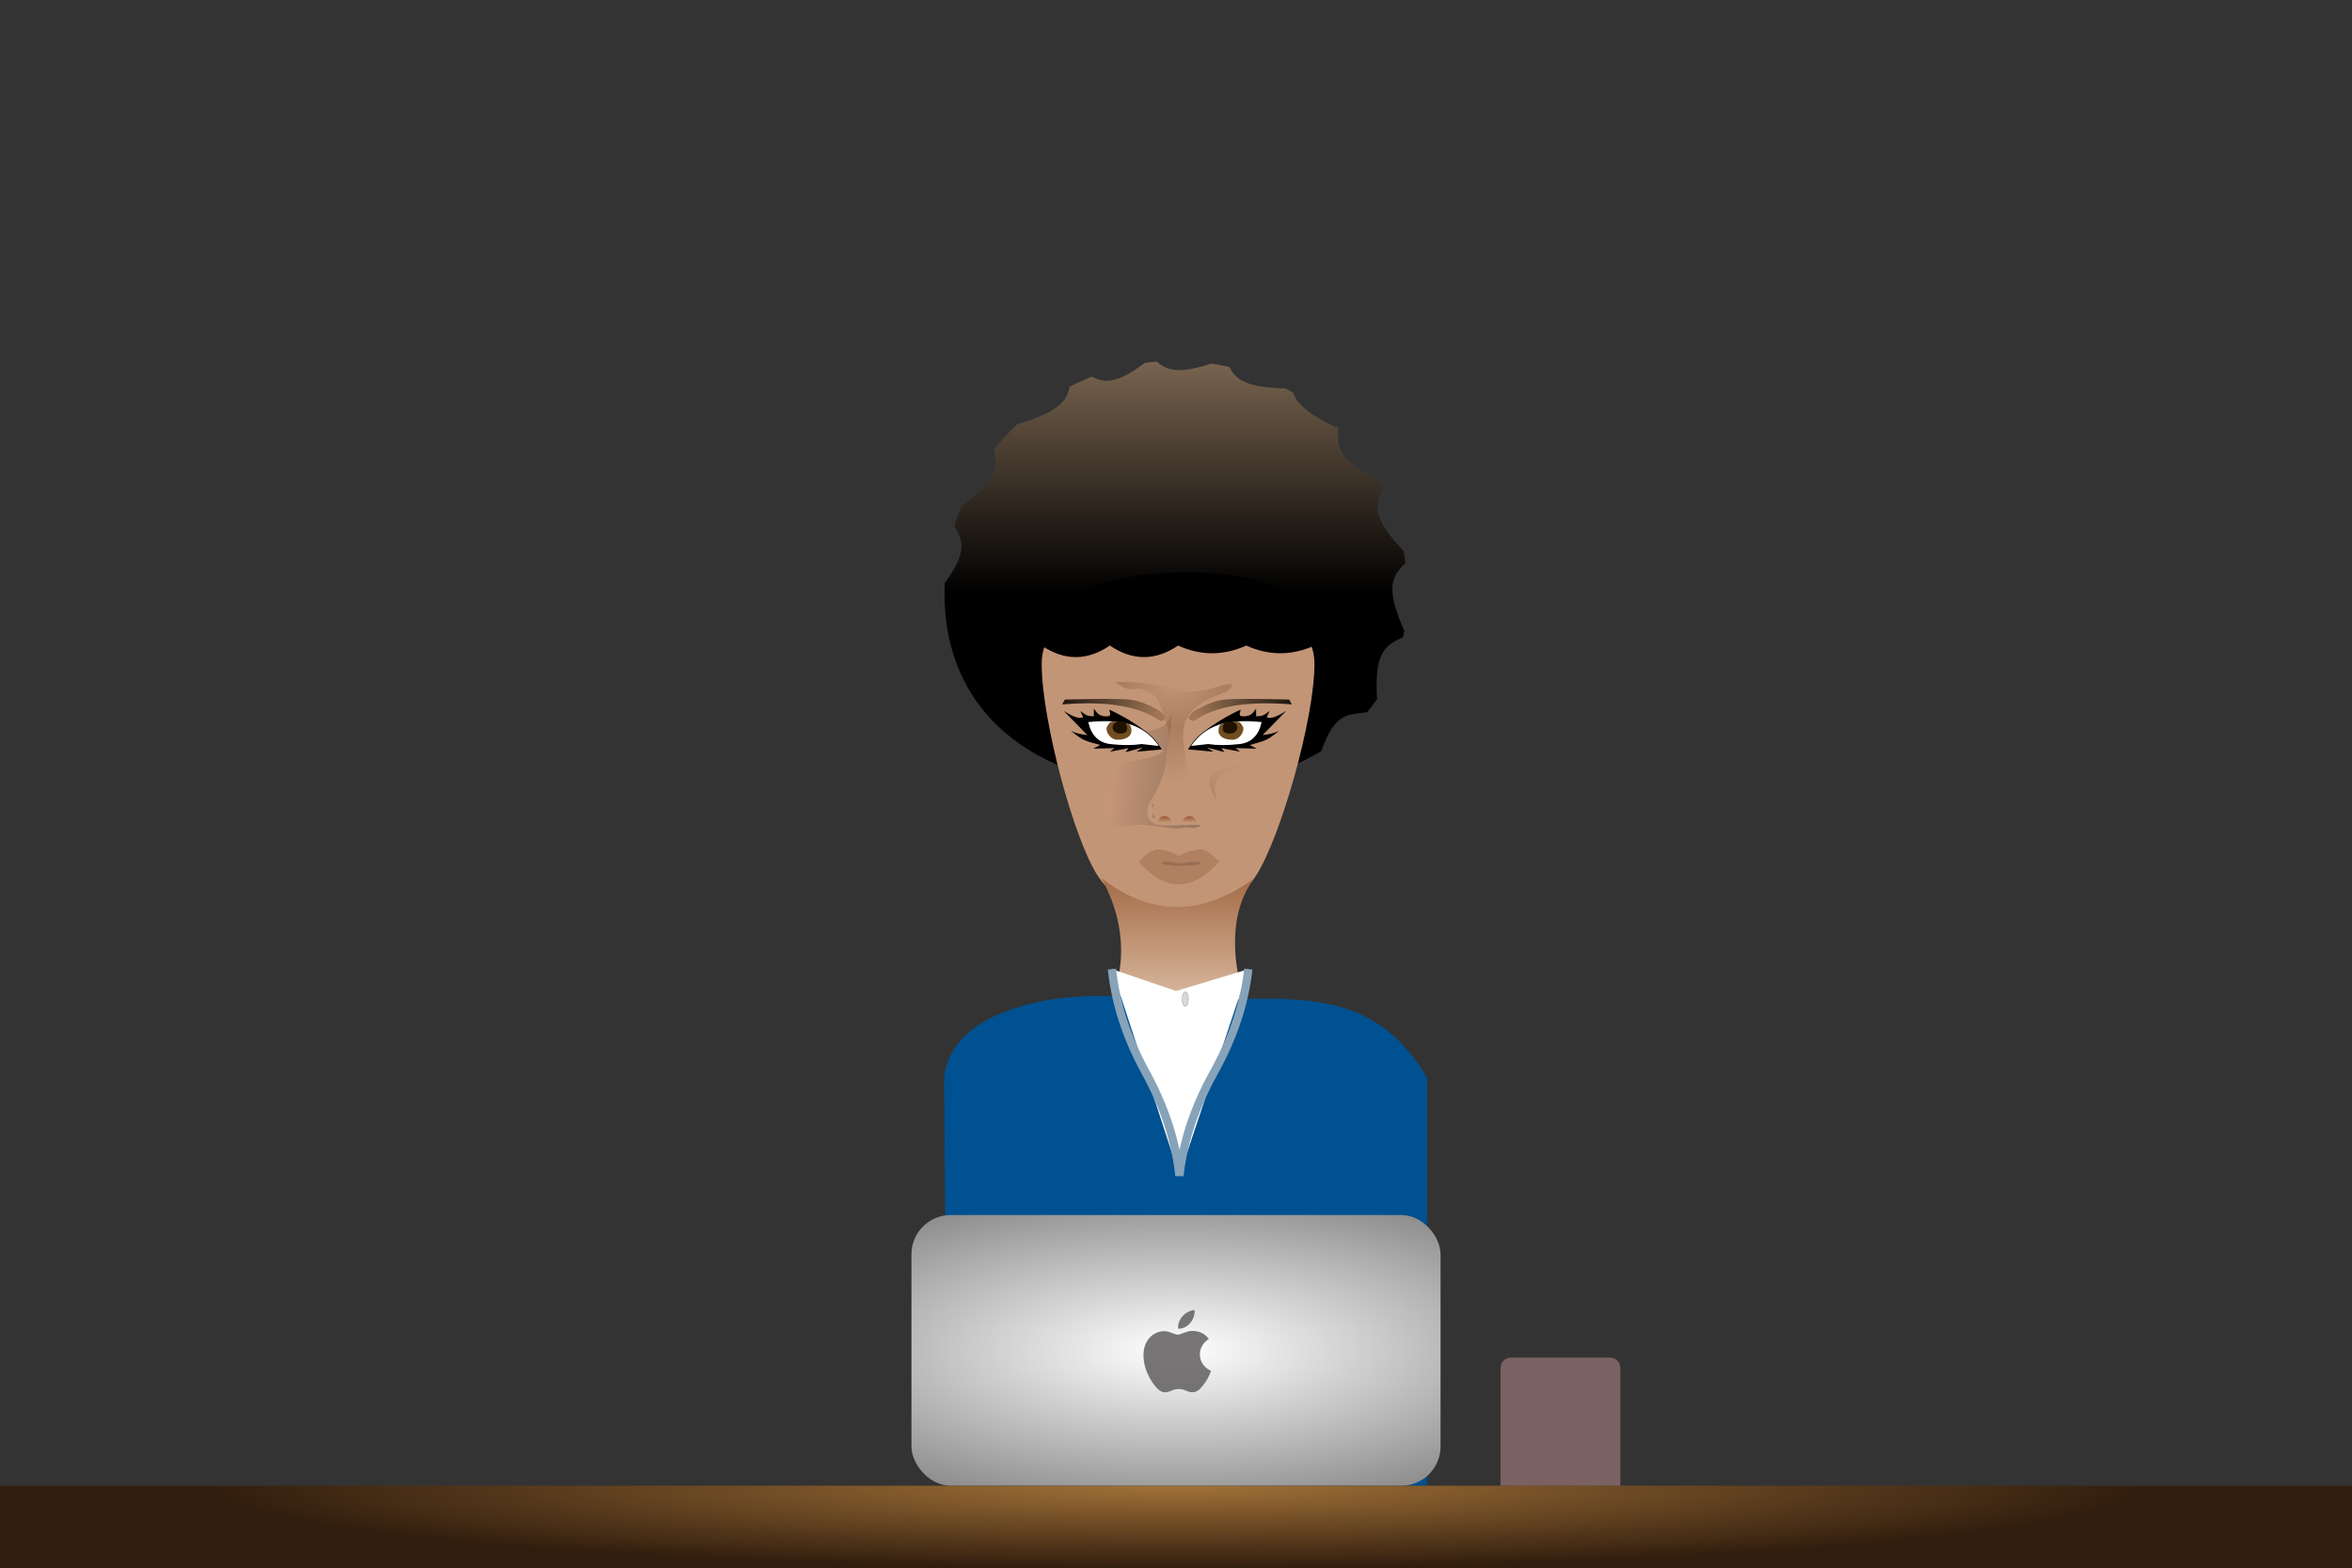 <?xml version="1.0" encoding="UTF-8"?>
<svg width="1138px" height="759px" viewBox="0 0 1138 759" version="1.1" xmlns="http://www.w3.org/2000/svg" xmlns:xlink="http://www.w3.org/1999/xlink">
    <rect x="0" y="0" width="1138" height="759" fill="#333333" stroke="none"/>
    <!-- Generator: Sketch 56.3 (81716) - https://sketch.com -->
    <title>Fair-Illustration</title>
    <desc>Created with Sketch.</desc>
    <defs>
        <linearGradient x1="50%" y1="0%" x2="50%" y2="54.573%" id="linearGradient-1">
            <stop stop-color="#786450" offset="0%"></stop>
            <stop stop-color="#000000" offset="100%"></stop>
        </linearGradient>
        <radialGradient cx="50%" cy="0%" fx="50%" fy="0%" r="86.801%" gradientTransform="translate(0.5,0),scale(1,0.814),rotate(3.167),translate(-0.5,-0)" id="radialGradient-2">
            <stop stop-color="#7C411B" offset="0%"></stop>
            <stop stop-color="#A17356" offset="0%"></stop>
            <stop stop-color="#AC7F61" stop-opacity="0" offset="5.802%"></stop>
            <stop stop-color="#AC7E60" offset="48.193%"></stop>
            <stop stop-color="#C39577" offset="100%"></stop>
        </radialGradient>
        <linearGradient x1="7.913%" y1="50.363%" x2="121.162%" y2="49.396%" id="linearGradient-3">
            <stop stop-color="#A07756" offset="0%"></stop>
            <stop stop-color="#000000" offset="100%"></stop>
        </linearGradient>
        <linearGradient x1="50%" y1="0%" x2="50%" y2="100%" id="linearGradient-4">
            <stop stop-color="#965932" offset="0%"></stop>
            <stop stop-color="#C39577" offset="100%"></stop>
        </linearGradient>
        <linearGradient x1="118.305%" y1="45.919%" x2="20.082%" y2="34.814%" id="linearGradient-5">
            <stop stop-color="#191515" stop-opacity="0.74" offset="0%"></stop>
            <stop stop-color="#C39577" offset="100%"></stop>
        </linearGradient>
        <linearGradient x1="59.184%" y1="50%" x2="26.406%" y2="53.639%" id="linearGradient-6">
            <stop stop-color="#A57F66" offset="0%"></stop>
            <stop stop-color="#D1B69F" stop-opacity="0.253" offset="100%"></stop>
        </linearGradient>
        <linearGradient x1="50%" y1="100%" x2="50%" y2="0.963%" id="linearGradient-7">
            <stop stop-color="#95725C" offset="0%"></stop>
            <stop stop-color="#C39577" offset="100%"></stop>
        </linearGradient>
        <linearGradient x1="50%" y1="0%" x2="50%" y2="100%" id="linearGradient-8">
            <stop stop-color="#A46C47" offset="0%"></stop>
            <stop stop-color="#E3C7AF" offset="100%"></stop>
        </linearGradient>
        <radialGradient cx="50%" cy="50%" fx="50%" fy="50%" r="131.972%" gradientTransform="translate(0.5,0.5),scale(0.512,1),rotate(90),scale(1,2.764),translate(-0.5,-0.5)" id="radialGradient-9">
            <stop stop-color="#FFFFFF" offset="0%"></stop>
            <stop stop-color="#000000" offset="100%"></stop>
        </radialGradient>
        <radialGradient cx="50%" cy="0%" fx="50%" fy="0%" r="100%" gradientTransform="translate(0.5,0),scale(0.035,1),rotate(90),scale(1,11.753),translate(-0.5,-0)" id="radialGradient-10">
            <stop stop-color="#A27238" offset="0%"></stop>
            <stop stop-color="#321E0E" offset="100%"></stop>
        </radialGradient>
    </defs>
    <g id="Fair-Illustration" stroke="none" stroke-width="1" fill="none" fill-rule="evenodd">
        <rect id="Rectangle" x="0" y="0" width="1138" height="759"></rect>
        <g id="Group" transform="translate(441, 175)">
            <path d="M16.112,107.111 C20.165,101.637 22.669,97.049 23.622,93.347 C25.236,87.082 23.125,83.826 20.823,79.41 C21.765,76.294 22.838,73.235 24.036,70.24 C31.48,64.82 36.347,60.077 38.637,56.011 C41.58,50.785 40.759,47.228 39.758,42.857 C43.377,38.21 47.352,33.856 51.64,29.837 C51.501,29.979 51.362,30.122 51.222,30.265 C61.058,27.415 67.843,24.331 71.576,21.013 C74.911,18.048 75.969,15.275 76.486,12.207 C79.991,10.379 83.605,8.732 87.316,7.277 C90.542,8.913 93.595,9.963 98.511,8.684 C102.339,7.688 107.12,5.008 112.853,0.644 C114.813,0.378 116.789,0.163 118.78,-9.9194819e-12 C120.934,2.063 123.392,3.586 127.67,3.999 C131.857,4.403 137.707,3.387 145.218,0.951 C148.154,1.407 151.053,1.978 153.909,2.659 C155.246,5.456 157.024,7.822 161.034,9.743 C165.201,11.74 171.831,12.818 180.923,12.977 C182.199,13.666 183.46,14.38 184.706,15.118 C185.223,16.622 186.075,18.168 187.45,19.844 C190.621,23.709 196.842,27.822 206.114,32.183 C205.635,31.509 205.164,30.847 204.7,30.196 C205.319,30.782 205.932,31.375 206.538,31.974 C206.319,37.108 205.663,41.012 209.846,46.11 C212.676,49.559 217.936,53.207 225.627,57.052 C226.414,58.458 227.173,59.884 227.901,61.327 C226.02,65.834 224.277,69.252 226.399,75.27 C227.933,79.621 231.829,85.06 238.087,91.589 C238.44,93.508 238.745,95.443 239,97.394 C235.636,101.066 232.753,103.661 232.698,110.139 C232.659,114.885 234.574,121.573 238.446,130.202 C238.263,131.247 238.064,132.28 237.849,133.303 C233.075,135.861 229.184,137.103 226.794,143.533 C225.208,147.802 224.707,154.373 225.291,163.245 C223.751,165.512 222.102,167.69 220.35,169.778 C220.357,169.682 220.304,169.645 220.19,169.665 C214.046,170.754 209.618,170.009 204.766,175.723 C202.468,178.43 200.314,182.682 198.304,188.481 C179.082,200.131 154.617,206 127.98,206 C66.135,206 16,174.363 16,112.193 C16,110.49 16.038,108.796 16.112,107.111 Z" id="Combined-Shape" fill="url(#linearGradient-1)"></path>
            <path d="M128.17,264.939 C131.227,264.944 154.873,266.85 166.606,248.929 C178.34,231.008 195,173.242 195,146.155 C195,119.068 154.879,110 129.109,110 C103.34,110 63,119.068 63,146.155 C63,173.242 78.509,231.056 90.188,248.929 C101.866,266.803 125.113,264.934 128.17,264.939 Z" id="Oval-Copy-5" fill="#C39577"></path>
            <path d="M98.025,155.05 C99.297,155.05 103.247,159.583 108.219,158.359 C112.191,157.381 118.689,161.542 119.516,164.151 C121.552,170.583 125.594,177.002 124.403,184.569 C123.511,190.243 122.61,203.929 116.886,211.268 C113.07,216.16 113.07,220.737 116.886,225 L128.083,225 L139.552,225 C143.441,219.886 143.441,215.309 139.552,211.268 C133.719,205.206 132.59,190.149 131.706,184.564 C128.305,163.087 153.278,161.796 154.789,157.754 C157.019,151.786 141.161,162.981 128.083,158.64 C115.005,154.299 97.249,155.05 98.025,155.05 Z" id="Path-26" fill="url(#radialGradient-2)"></path>
            <g id="Group-4" transform="translate(132, 156)">
                <g id="Group-4-Copy" transform="translate(25.5, 22.5) scale(-1, 1) translate(-25.5, -22.5) translate(1, 12)">
                    <path d="M48.19,19.667 L35.97,20.769 L38.979,18.741 L30.513,21 L32.038,19.061 L23.044,20.769 L25.171,19.061 L14.922,19.295 L18.347,17.555 C14.951,16.664 12.398,15.865 10.687,15.16 C8.12,14.103 3.588,10.219 4.207,10.699 C6.05,11.672 8.683,12.355 12.106,12.748 C3.56,4.026 -0.194,0.142 0.843,1.095 C5.309,4.014 8.39,5.012 10.085,4.088 L8.736,1.095 C10.182,2.215 11.266,2.916 11.989,3.2 C12.712,3.483 13.797,3.632 15.242,3.647 L15.242,-4.54747351e-13 C16.349,1.465 17.181,2.378 17.737,2.739 C19.395,3.815 20.972,3.647 21.883,3.647 C23.253,3.647 23.53,2.675 22.715,0.732 C22.047,-0.005 24.452,1.114 29.929,4.088 C33.067,5.792 40.06,10.374 43.218,13.324 C44.789,14.79 46.446,16.905 48.19,19.667 Z" id="Combined-Shape" fill="#000000"></path>
                    <g id="Group-2" transform="translate(12.553, 6)">
                        <path d="M34.152,12 L25.879,11.083 C21.431,11.737 16.366,11.737 10.683,11.083 C5,10.429 1.439,6.883 0,0.444 C8.6,-0.453 15.588,0.009 20.965,1.828 C26.341,3.647 30.737,7.038 34.152,12 Z" id="Path-21" fill="#FFFFFF"></path>
                        <g id="Group-3" transform="translate(8.243, 0)">
                            <path d="M5.971,9 C9.661,9 12.635,7.562 12.635,4.584 C12.635,0.936 10.375,0.936 6.567,0.433 C2.759,-0.07 2.325,-0.099 0.661,3 C0.147,5.055 2.282,9 5.971,9 Z" id="Oval" fill="#714E21"></path>
                            <path d="M7.037,6 C8.972,6 10.965,5.459 10.541,3 C10.117,0.541 8.972,0 7.037,0 C5.102,0 3.533,1.343 3.533,3 C3.533,4.657 5.102,6 7.037,6 Z" id="Oval-Copy-6" fill="#1F1201"></path>
                        </g>
                    </g>
                </g>
                <path d="M50.899,8.61 C35.016,12.425 24.877,14.58 20.481,15.075 C16.085,15.571 10.764,14.77 4.516,12.674 C3.233,11.911 2.401,11.31 2.022,10.871 C0.791,9.754 1.632,9.036 3.517,7.975 C14.595,12.968 30.64,12.323 51.654,6.04 L50.899,8.61 Z" id="Path-27-Copy" fill="url(#linearGradient-3)" transform="translate(26.549, 10.629) scale(1, -1) rotate(12) translate(-26.549, -10.629) "></path>
            </g>
            <g id="Group-4-Copy-2" transform="translate(98.5, 172.5) scale(-1, 1) translate(-98.5, -172.5) translate(72, 156)">
                <g id="Group-4-Copy" transform="translate(27.5, 22.5) scale(-1, 1) translate(-27.5, -22.5) translate(3, 12)">
                    <path d="M48.19,19.667 L35.97,20.769 L38.979,18.741 L30.513,21 L32.038,19.061 L23.044,20.769 L25.171,19.061 L14.922,19.295 L18.347,17.555 C14.951,16.664 12.398,15.865 10.687,15.16 C8.12,14.103 3.588,10.219 4.207,10.699 C6.05,11.672 8.683,12.355 12.106,12.748 C3.56,4.026 -0.194,0.142 0.843,1.095 C5.309,4.014 8.39,5.012 10.085,4.088 L8.736,1.095 C10.182,2.215 11.266,2.916 11.989,3.2 C12.712,3.483 13.797,3.632 15.242,3.647 L15.242,-4.54747351e-13 C16.349,1.465 17.181,2.378 17.737,2.739 C19.395,3.815 20.972,3.647 21.883,3.647 C23.253,3.647 23.53,2.675 22.715,0.732 C22.047,-0.005 24.452,1.114 29.929,4.088 C33.067,5.792 40.06,10.374 43.218,13.324 C44.789,14.79 46.446,16.905 48.19,19.667 Z" id="Combined-Shape" fill="#000000"></path>
                    <g id="Group-2" transform="translate(12.553, 6)">
                        <path d="M34.152,12 L25.879,11.083 C21.431,11.737 16.366,11.737 10.683,11.083 C5,10.429 1.439,6.883 0,0.444 C8.6,-0.453 15.588,0.009 20.965,1.828 C26.341,3.647 30.737,7.038 34.152,12 Z" id="Path-21" fill="#FFFFFF"></path>
                        <g id="Group-3" transform="translate(8.243, 0)">
                            <path d="M5.971,9 C9.661,9 12.635,7.562 12.635,4.584 C12.635,0.936 10.375,0.936 6.567,0.433 C2.759,-0.07 2.325,-0.099 0.661,3 C0.147,5.055 2.282,9 5.971,9 Z" id="Oval" fill="#714E21"></path>
                            <path d="M7.037,6 C8.972,6 10.965,5.459 10.541,3 C10.117,0.541 8.972,0 7.037,0 C5.102,0 3.533,1.343 3.533,3 C3.533,4.657 5.102,6 7.037,6 Z" id="Oval-Copy-6" fill="#1F1201"></path>
                        </g>
                    </g>
                </g>
                <path d="M50.899,8.61 C35.016,12.425 24.877,14.58 20.481,15.075 C16.085,15.571 10.764,14.77 4.516,12.674 C3.233,11.911 2.401,11.31 2.022,10.871 C0.791,9.754 1.632,9.036 3.517,7.975 C14.595,12.968 30.64,12.323 51.654,6.04 L50.899,8.61 Z" id="Path-27-Copy" fill="url(#linearGradient-3)" transform="translate(26.549, 10.629) scale(1, -1) rotate(12) translate(-26.549, -10.629) "></path>
            </g>
            <path d="M119,223 C119.579,221 120.745,220 122.5,220 C124.255,220 125.421,221 126,223" id="Path-24-Copy-3" fill="url(#linearGradient-4)"></path>
            <path d="M131,223 C131.579,221 132.745,220 134.5,220 C136.255,220 137.421,221 138,223" id="Path-24-Copy-4" fill="url(#linearGradient-4)"></path>
            <path d="M113.725,178.804 C118.021,183.146 120.561,185.938 121.344,187.18 C124.491,192.173 99.428,193.363 97.746,195.784 L94.027,208.647 C93.118,210.881 88.852,228.765 108.312,224.34 C111.969,223.508 119.092,225.2 126.958,225.938 C130.856,226.303 131.814,224.91 134.824,225.594 C137.377,226.174 139.383,224.91 140,224.587 C139.141,223.414 127.175,224.928 120.456,224.34 C115.242,223.883 114.204,220.047 114.1,219.567 C113.863,218.473 113.979,216.79 114.449,214.518 C117.802,209.959 120.435,204.495 122.349,198.124 C123.041,193.801 123.904,188.07 124.937,180.929 L126.127,170 C124.583,175.359 120.449,178.294 113.725,178.804 Z" id="Path-25" fill="url(#linearGradient-5)" opacity="0.378"></path>
            <path d="M117.982,220.73 C117.68,221.769 115.471,219.579 115.079,218.082 C114.687,216.586 115.819,213.09 117.073,214.221 C117.593,214.691 115.793,216.503 116.278,217.885 C116.962,219.835 118.159,220.122 117.982,220.73 Z" id="Path-27" fill="url(#linearGradient-6)"></path>
            <path d="M110,242 C114.273,237.714 117.483,235.724 119.63,236.031 C123.903,236.642 127.113,237.713 129.259,239.245 C131.466,237.713 134.756,236.641 139.13,236.031 C141.336,235.723 144.626,237.713 149,242 L110,242 Z" id="Path-24" fill="#B08061"></path>
            <path d="M110,242 C116.297,249.333 122.705,253 129.224,253 C135.742,253 142.334,249.333 149,242" id="Path-29" fill="#B08061"></path>
            <path d="M127.345,244 C132.546,243.988 136.285,243.819 138.563,243.492 C140.749,243.178 140.363,242.203 137.933,242.057 C136.313,241.959 133.656,242.222 129.962,242.847 C125.78,242.136 123.046,241.873 121.76,242.057 C120.473,242.24 120.821,242.719 122.801,243.492 L127.345,244 Z" id="Path-28" fill="#9A6F53"></path>
            <path d="M147.539,198.04 C154.618,194.807 152.116,197.599 156.365,195.473 C159.197,194.056 165.075,193.661 174,194.29 C164.952,195.436 157.838,196.834 152.659,198.483 C147.48,200.133 145.774,204.638 147.539,212 C142.82,204.849 142.82,200.195 147.539,198.04 Z" id="Path-30" fill="url(#linearGradient-7)" opacity="0.483"></path>
            <path d="" id="Path-31" stroke="#FF443B"></path>
            <path d="M63,137.409 C68.335,113.803 91.669,102 133.001,102 C174.334,102 195,113.803 195,137.409 C189.5,139.894 184,141.136 178.5,141.136 C173,141.136 167.5,139.894 162,137.409 C156.5,139.894 151,141.136 145.5,141.136 C140,141.136 134.5,139.894 129,137.409 C123.5,141.136 118,143 112.5,143 C107,143 101.5,141.136 96,137.409 C90.5,141.136 85.001,143 79.501,143 C74.001,143 68.5,141.136 63,137.409 Z" id="Path-32" fill="#000000"></path>
            <path d="M92,250 C103.965,259.283 116.114,263.925 128.447,263.925 C140.78,263.925 153.298,259.283 166,250 C159.712,257.98 156.567,268.392 156.567,281.236 C156.567,294.08 159.712,307.001 166,320 L92,320 C98.288,308.333 101.433,296.667 101.433,285 C101.433,273.333 98.288,261.667 92,250 Z" id="Path-34" fill="url(#linearGradient-8)"></path>
            <path d="M15.795,346.553 C17.607,330.673 29.467,319.317 51.377,312.486 C73.287,305.654 99.295,305.203 129.4,311.132 C164.592,306.909 190.874,307.36 208.245,312.486 C225.616,317.612 239.347,328.967 249.436,346.553 L249.436,544 L17.384,544 L15.795,346.553 Z" id="Path-35" fill="#005191"></path>
            <polyline id="Path-36" fill="#FFFFFF" points="97 294 129.65 394 163 294 128.024 304.597"></polyline>
            <ellipse id="Oval" stroke="#979797" stroke-width="0.2" fill="#D8D8D8" cx="132.5" cy="308.5" rx="1.5" ry="3.5"></ellipse>
            <path d="M97,294 C98.736,310.667 104.178,327.333 113.325,344 C122.473,360.667 127.914,377.333 129.65,394 C131.503,377.333 137.061,360.667 146.325,344 C155.589,327.333 161.148,310.667 163,294" id="Path-36-Copy" stroke="#87A3B9" stroke-width="4"></path>
            <rect id="Rectangle" fill="url(#radialGradient-9)" x="0" y="413" width="256" height="131" rx="19"></rect>
            <g id="Apple_logo_grey" transform="translate(112, 459)" fill-rule="nonzero">
                <g id="g186" transform="translate(16.5, 25) scale(-1, 1) rotate(-180) translate(-16.5, -25) translate(0, 10)" fill="#615E5E" fill-opacity="0.85">
                    <path d="M27.555,18.551 C27.509,23.51 31.703,25.891 31.893,26.007 C29.533,29.378 25.86,29.839 24.55,29.894 C21.426,30.203 18.451,28.098 16.867,28.098 C15.284,28.098 12.835,29.849 10.245,29.8 C6.835,29.751 3.695,27.866 1.94,24.888 C-1.599,18.894 1.037,10.011 4.482,5.146 C6.169,2.767 8.178,0.088 10.819,0.187 C13.364,0.285 14.325,1.792 17.396,1.792 C20.467,1.792 21.332,0.187 24.021,0.233 C26.755,0.285 28.491,2.664 30.165,5.049 C32.098,7.81 32.897,10.482 32.943,10.623 C32.882,10.648 27.61,12.621 27.555,18.551" id="path188"></path>
                </g>
                <path d="M22.905,6.226 C24.283,4.577 25.214,2.285 24.958,0 C22.972,0.079 20.568,1.307 19.143,2.956 C17.866,4.413 16.747,6.747 17.05,8.985 C19.265,9.154 21.526,7.872 22.905,6.226" id="path190" fill="#767474"></path>
            </g>
        </g>
        <rect id="Rectangle" fill="url(#radialGradient-10)" x="0" y="719" width="1138" height="40"></rect>
        <path d="M731,657 L779,657 C781.761,657 784,659.239 784,662 L784,719 L726,719 L726,662 C726,659.239 728.239,657 731,657 Z" id="Rectangle" fill-opacity="0.85" fill="#876969"></path>
    </g>
</svg>